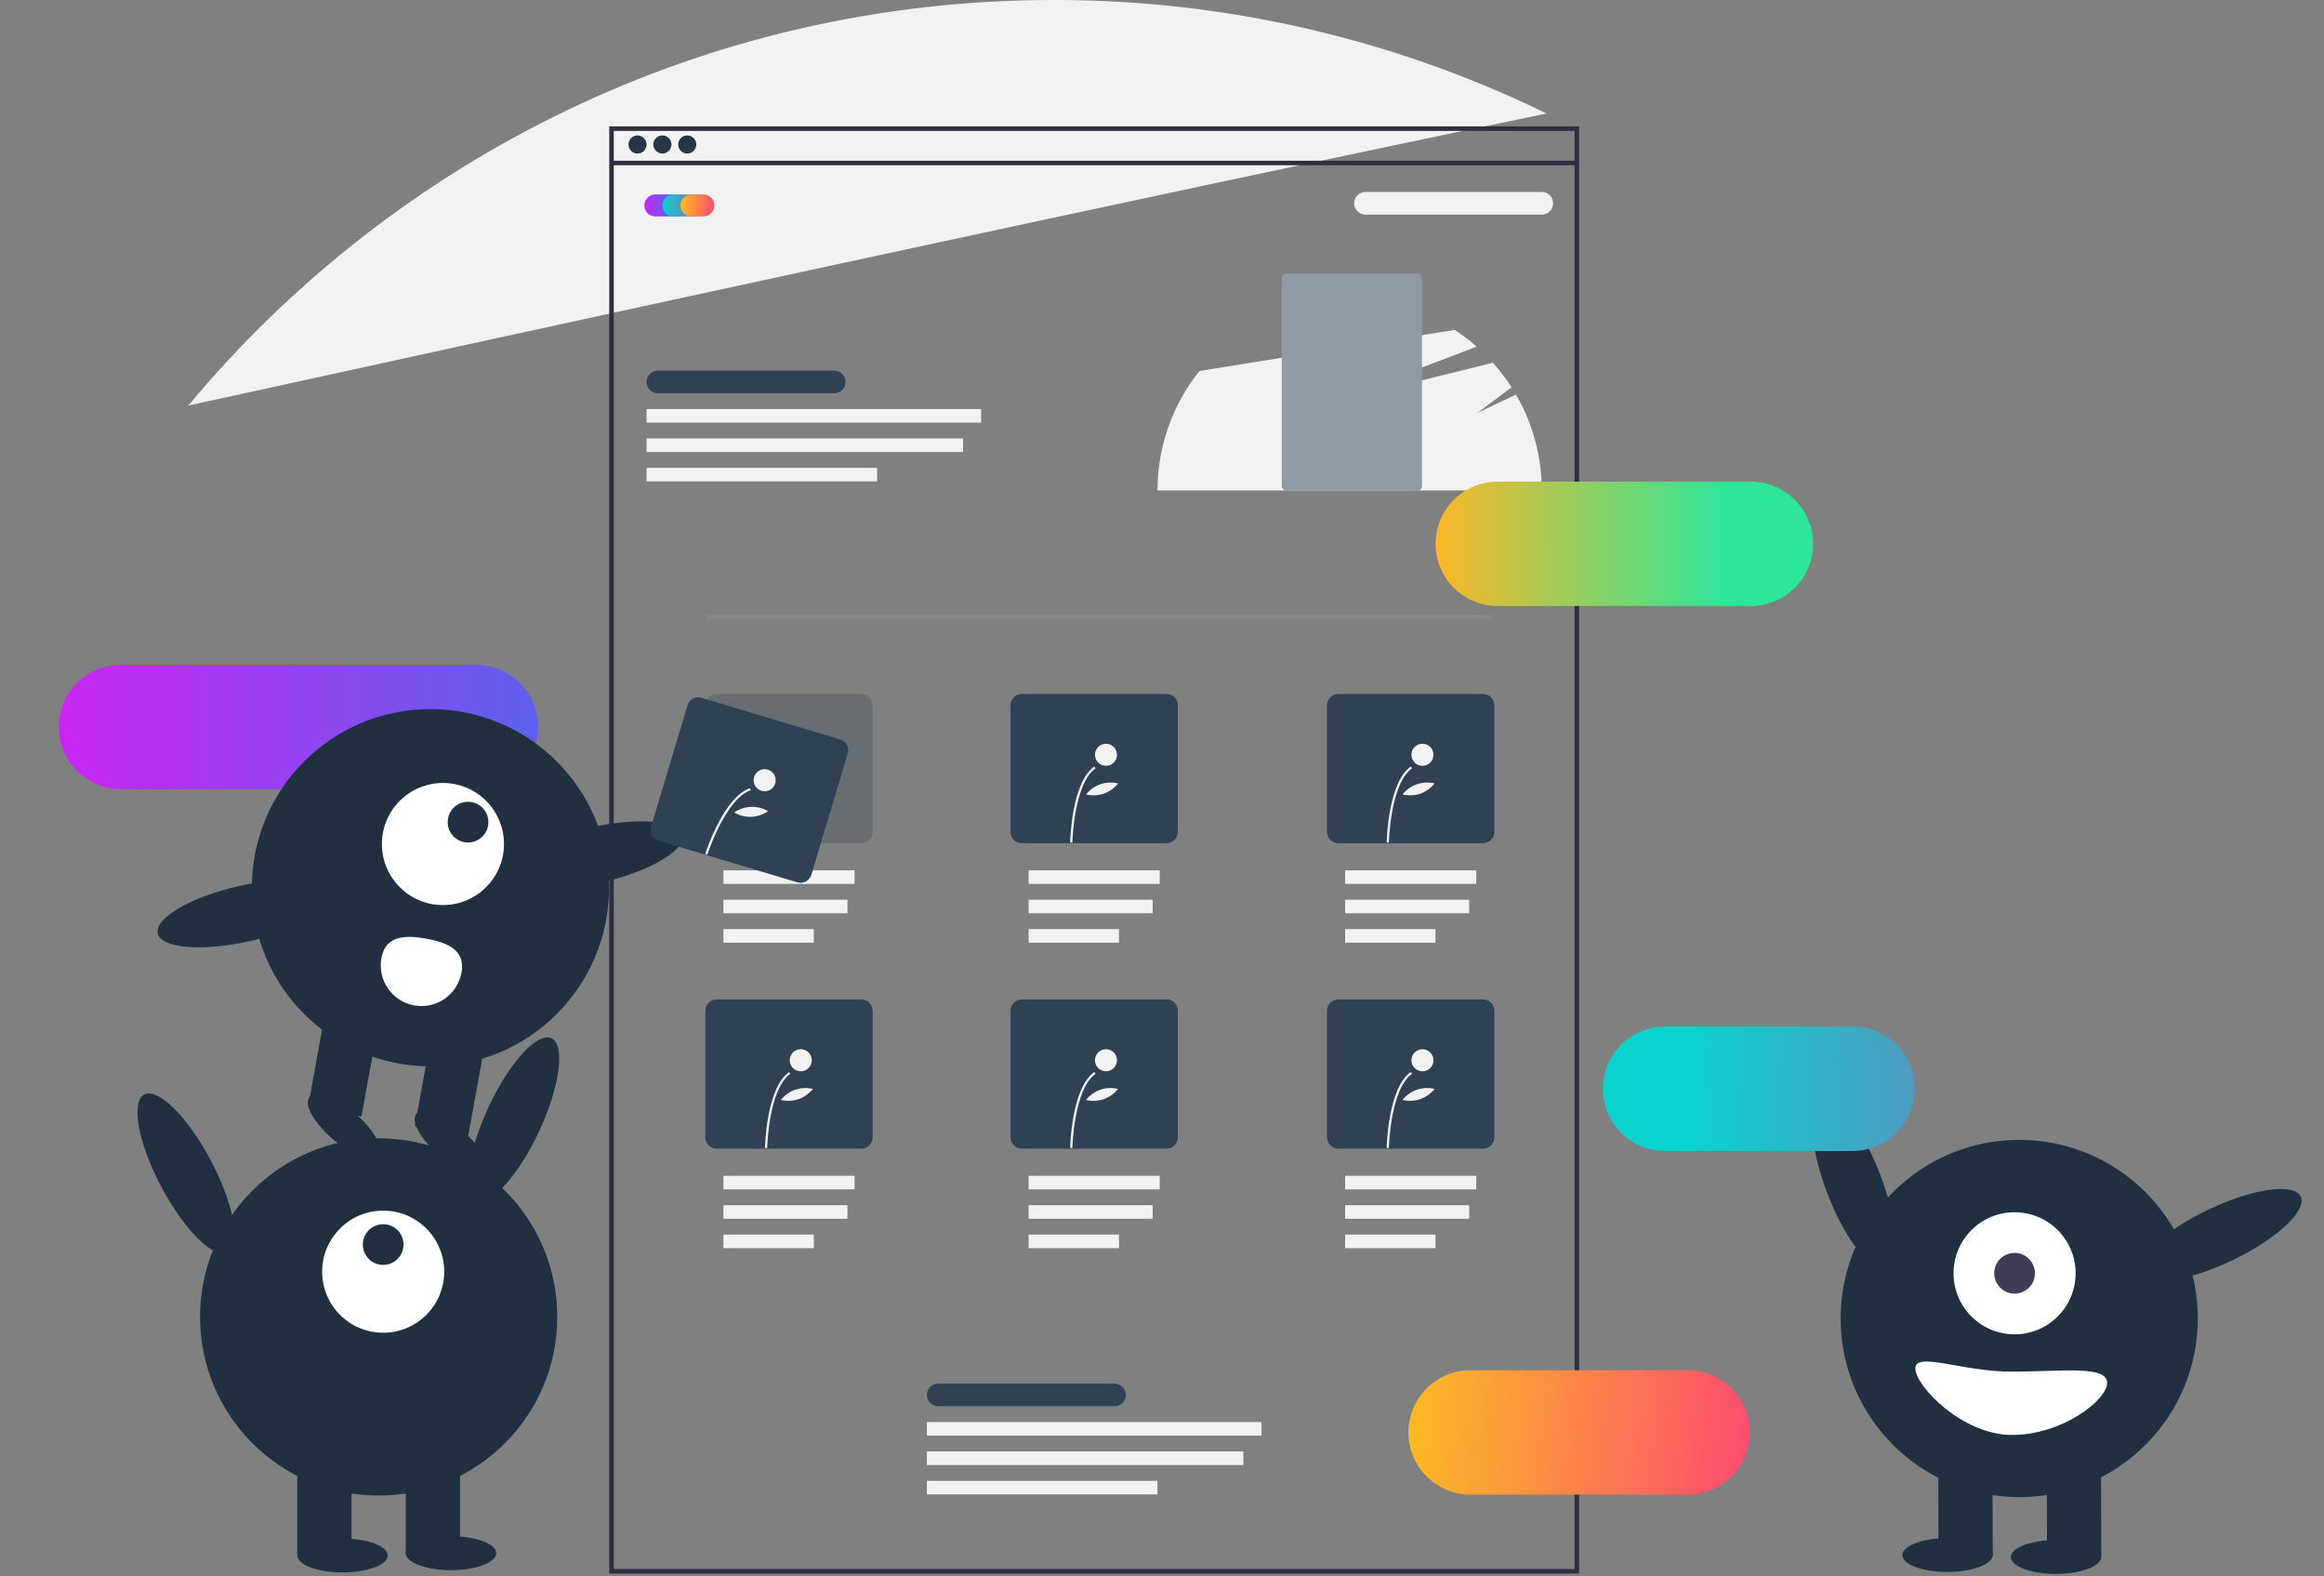<svg width="1028" height="697" viewBox="0 0 1028 697" fill="none" xmlns="http://www.w3.org/2000/svg">
<rect x="0" y="0" width="1028" height="697" fill="#808080" stroke="none"/>
<g clip-path="url(#clip0)">
<path d="M670.587 174.506L653.497 182.594L668.622 171.284C666.164 167.447 663.402 163.813 660.364 160.417L586.247 178.839L653.195 153.301C650.136 150.601 646.887 148.125 643.473 145.891L530.537 164.082C518.546 179.076 512.009 197.702 512 216.902H682C681.993 202.012 678.056 187.387 670.587 174.506Z" fill="#F2F2F2"/>
<path d="M684.123 50.195C616.19 17.062 541.583 -0.107 466 8.97498e-06C312.17 8.97498e-06 174.639 69.753 83.29 179.349C239.716 145.074 512.067 85.743 684.123 50.195Z" fill="#F2F2F2"/>
<path d="M698.5 695.902H269.5V55.902H698.5V695.902ZM271.5 693.902H696.5V57.902H271.5V693.902Z" fill="#2F2E41"/>
<path d="M698 71.083H271V73.083H698V71.083Z" fill="#2F2E41"/>
<path d="M282 67.902C284.209 67.902 286 66.111 286 63.902C286 61.693 284.209 59.902 282 59.902C279.791 59.902 278 61.693 278 63.902C278 66.111 279.791 67.902 282 67.902Z" fill="#273644"/>
<path d="M293 67.902C295.209 67.902 297 66.111 297 63.902C297 61.693 295.209 59.902 293 59.902C290.791 59.902 289 61.693 289 63.902C289 66.111 290.791 67.902 293 67.902Z" fill="#273644"/>
<path d="M304 67.902C306.209 67.902 308 66.111 308 63.902C308 61.693 306.209 59.902 304 59.902C301.791 59.902 300 61.693 300 63.902C300 66.111 301.791 67.902 304 67.902Z" fill="#273644"/>
<path d="M369 163.902H291C288.239 163.902 286 166.14 286 168.902C286 171.663 288.239 173.902 291 173.902H369C371.761 173.902 374 171.663 374 168.902C374 166.14 371.761 163.902 369 163.902Z" fill="#2F4152"/>
<path d="M604 94.902L682 94.902C684.761 94.902 687 92.663 687 89.902C687 87.141 684.761 84.902 682 84.902L604 84.902C601.239 84.902 599 87.141 599 89.902C599 92.663 601.239 94.902 604 94.902Z" fill="#F2F2F2"/>
<path d="M434 180.902H286V186.902H434V180.902Z" fill="#F2F2F2"/>
<path d="M426 193.902H286V199.902H426V193.902Z" fill="#F2F2F2"/>
<path d="M388 206.902H286V212.902H388V206.902Z" fill="#F2F2F2"/>
<path d="M378 384.902H320V390.902H378V384.902Z" fill="#F2F2F2"/>
<path d="M374.865 397.902H320V403.902H374.865V397.902Z" fill="#F2F2F2"/>
<path d="M359.973 410.902H320V416.902H359.973V410.902Z" fill="#F2F2F2"/>
<path d="M513 384.902H455V390.902H513V384.902Z" fill="#F2F2F2"/>
<path d="M509.865 397.902H455V403.902H509.865V397.902Z" fill="#F2F2F2"/>
<path d="M494.973 410.902H455V416.902H494.973V410.902Z" fill="#F2F2F2"/>
<path d="M653 384.902H595V390.902H653V384.902Z" fill="#F2F2F2"/>
<path d="M649.865 397.902H595V403.902H649.865V397.902Z" fill="#F2F2F2"/>
<path d="M634.973 410.902H595V416.902H634.973V410.902Z" fill="#F2F2F2"/>
<path d="M493 611.902H415C412.239 611.902 410 614.14 410 616.902C410 619.663 412.239 621.902 415 621.902H493C495.761 621.902 498 619.663 498 616.902C498 614.14 495.761 611.902 493 611.902Z" fill="#2F4152"/>
<path d="M558 628.902H410V634.902H558V628.902Z" fill="#F2F2F2"/>
<path d="M550 641.902H410V647.902H550V641.902Z" fill="#F2F2F2"/>
<path d="M512 654.902H410V660.902H512V654.902Z" fill="#F2F2F2"/>
<path opacity="0.3" d="M660.5 271.902H312.5V273.902H660.5V271.902Z" fill="#909AA4"/>
<path opacity="0.3" d="M381 306.902H317C314.239 306.902 312 309.14 312 311.902V367.902C312 370.663 314.239 372.902 317 372.902H381C383.761 372.902 386 370.663 386 367.902V311.902C386 309.14 383.761 306.902 381 306.902Z" fill="#2F4152"/>
<path d="M516 306.902H452C449.239 306.902 447 309.14 447 311.902V367.902C447 370.663 449.239 372.902 452 372.902H516C518.761 372.902 521 370.663 521 367.902V311.902C521 309.14 518.761 306.902 516 306.902Z" fill="#2F4152"/>
<path d="M656 306.902H592C589.239 306.902 587 309.14 587 311.902V367.902C587 370.663 589.239 372.902 592 372.902H656C658.761 372.902 661 370.663 661 367.902V311.902C661 309.14 658.761 306.902 656 306.902Z" fill="#2F4152"/>
<path d="M474.359 372.625L473.382 372.605C473.403 371.524 474.013 346.044 484.045 339.001L484.605 339.8C474.979 346.559 474.363 372.365 474.359 372.625Z" fill="#F2F2F2"/>
<path d="M489.206 338.679C491.902 338.679 494.088 336.494 494.088 333.798C494.088 331.102 491.902 328.917 489.206 328.917C486.51 328.917 484.325 331.102 484.325 333.798C484.325 336.494 486.51 338.679 489.206 338.679Z" fill="#F2F2F2"/>
<path d="M488.219 351.034C485.68 351.831 482.976 351.948 480.378 351.372C482.028 349.272 484.25 347.693 486.776 346.826C489.303 345.96 492.026 345.842 494.618 346.488C492.92 348.537 490.713 350.105 488.219 351.034Z" fill="#F2F2F2"/>
<path d="M653 520H595V526H653V520Z" fill="#F2F2F2"/>
<path d="M649.865 533H595V539H649.865V533Z" fill="#F2F2F2"/>
<path d="M634.973 546H595V552H634.973V546Z" fill="#F2F2F2"/>
<path d="M656 442H592C589.239 442 587 444.239 587 447V503C587 505.761 589.239 508 592 508H656C658.761 508 661 505.761 661 503V447C661 444.239 658.761 442 656 442Z" fill="#2F4152"/>
<path d="M614.359 507.723L613.382 507.704C613.403 506.622 614.013 481.142 624.044 474.1L624.605 474.899C614.979 481.657 614.363 507.463 614.359 507.723Z" fill="#F2F2F2"/>
<path d="M629.206 473.777C631.902 473.777 634.088 471.592 634.088 468.896C634.088 466.2 631.902 464.015 629.206 464.015C626.51 464.015 624.325 466.2 624.325 468.896C624.325 471.592 626.51 473.777 629.206 473.777Z" fill="#F2F2F2"/>
<path d="M628.219 486.132C625.68 486.929 622.976 487.046 620.378 486.47C622.028 484.37 624.25 482.791 626.776 481.925C629.303 481.058 632.026 480.94 634.618 481.586C632.92 483.635 630.713 485.203 628.219 486.132Z" fill="#F2F2F2"/>
<path d="M513 520H455V526H513V520Z" fill="#F2F2F2"/>
<path d="M509.865 533H455V539H509.865V533Z" fill="#F2F2F2"/>
<path d="M494.973 546H455V552H494.973V546Z" fill="#F2F2F2"/>
<path d="M516 442H452C449.239 442 447 444.239 447 447V503C447 505.761 449.239 508 452 508H516C518.761 508 521 505.761 521 503V447C521 444.239 518.761 442 516 442Z" fill="#2F4152"/>
<path d="M474.359 507.723L473.382 507.704C473.403 506.622 474.013 481.142 484.044 474.1L484.605 474.899C474.979 481.657 474.363 507.463 474.359 507.723Z" fill="#F2F2F2"/>
<path d="M489.206 473.777C491.902 473.777 494.088 471.592 494.088 468.896C494.088 466.2 491.902 464.015 489.206 464.015C486.51 464.015 484.325 466.2 484.325 468.896C484.325 471.592 486.51 473.777 489.206 473.777Z" fill="#F2F2F2"/>
<path d="M488.219 486.132C485.68 486.929 482.976 487.046 480.378 486.47C482.028 484.37 484.25 482.791 486.776 481.925C489.303 481.058 492.026 480.94 494.618 481.586C492.92 483.635 490.713 485.203 488.219 486.132Z" fill="#F2F2F2"/>
<path d="M378 520H320V526H378V520Z" fill="#F2F2F2"/>
<path d="M374.865 533H320V539H374.865V533Z" fill="#F2F2F2"/>
<path d="M359.973 546H320V552H359.973V546Z" fill="#F2F2F2"/>
<path d="M381 442H317C314.239 442 312 444.239 312 447V503C312 505.761 314.239 508 317 508H381C383.761 508 386 505.761 386 503V447C386 444.239 383.761 442 381 442Z" fill="#2F4152"/>
<path d="M339.359 507.723L338.382 507.704C338.403 506.622 339.013 481.142 349.044 474.1L349.605 474.899C339.979 481.657 339.363 507.463 339.359 507.723Z" fill="#F2F2F2"/>
<path d="M354.206 473.777C356.902 473.777 359.088 471.592 359.088 468.896C359.088 466.2 356.902 464.015 354.206 464.015C351.51 464.015 349.325 466.2 349.325 468.896C349.325 471.592 351.51 473.777 354.206 473.777Z" fill="#F2F2F2"/>
<path d="M353.219 486.132C350.68 486.929 347.976 487.046 345.378 486.47C347.028 484.37 349.25 482.791 351.776 481.925C354.303 481.058 357.026 480.94 359.618 481.586C357.92 483.635 355.713 485.203 353.219 486.132Z" fill="#F2F2F2"/>
<path d="M614.359 372.625L613.382 372.605C613.403 371.524 614.014 346.044 624.045 339.001L624.605 339.8C614.979 346.559 614.363 372.365 614.359 372.625Z" fill="#F2F2F2"/>
<path d="M629.206 338.679C631.902 338.679 634.088 336.494 634.088 333.798C634.088 331.102 631.902 328.917 629.206 328.917C626.51 328.917 624.325 331.102 624.325 333.798C624.325 336.494 626.51 338.679 629.206 338.679Z" fill="#F2F2F2"/>
<path d="M628.219 351.034C625.68 351.831 622.976 351.948 620.378 351.372C622.028 349.272 624.25 347.693 626.776 346.826C629.303 345.96 632.026 345.842 634.618 346.488C632.92 348.537 630.713 350.105 628.219 351.034V351.034Z" fill="#F2F2F2"/>
<path d="M167.5 661.402C211.13 661.402 246.5 626.032 246.5 582.402C246.5 538.771 211.13 503.402 167.5 503.402C123.87 503.402 88.5 538.771 88.5 582.402C88.5 626.032 123.87 661.402 167.5 661.402Z" fill="#21303F"/>
<path d="M155.5 644.402H131.5V687.402H155.5V644.402Z" fill="#21303F"/>
<path d="M203.5 644.402H179.5V687.402H203.5V644.402Z" fill="#21303F"/>
<path d="M151.5 695.402C162.546 695.402 171.5 692.044 171.5 687.902C171.5 683.76 162.546 680.402 151.5 680.402C140.454 680.402 131.5 683.76 131.5 687.902C131.5 692.044 140.454 695.402 151.5 695.402Z" fill="#21303F"/>
<path d="M199.5 694.402C210.546 694.402 219.5 691.044 219.5 686.902C219.5 682.76 210.546 679.402 199.5 679.402C188.454 679.402 179.5 682.76 179.5 686.902C179.5 691.044 188.454 694.402 199.5 694.402Z" fill="#21303F"/>
<path d="M169.5 589.402C184.412 589.402 196.5 577.314 196.5 562.402C196.5 547.49 184.412 535.402 169.5 535.402C154.588 535.402 142.5 547.49 142.5 562.402C142.5 577.314 154.588 589.402 169.5 589.402Z" fill="white"/>
<path d="M169.5 559.402C174.471 559.402 178.5 555.372 178.5 550.402C178.5 545.431 174.471 541.402 169.5 541.402C164.529 541.402 160.5 545.431 160.5 550.402C160.5 555.372 164.529 559.402 169.5 559.402Z" fill="#21303F"/>
<path d="M238.522 500.212C247.715 480.428 250.132 462.051 243.922 459.165C237.711 456.279 225.224 469.977 216.031 489.761C206.838 509.544 204.42 527.922 210.631 530.808C216.842 533.694 229.329 519.995 238.522 500.212Z" fill="#21303F"/>
<path d="M100.756 553.897C106.808 550.693 103.442 532.466 93.236 513.185C83.03 493.904 69.85 480.872 63.797 484.075C57.744 487.279 61.111 505.507 71.317 524.787C81.522 544.068 94.703 557.101 100.756 553.897Z" fill="#21303F"/>
<path d="M834.209 560.509C840.599 558.046 839.419 539.548 831.574 519.192C823.728 498.837 812.187 484.332 805.797 486.795C799.407 489.258 800.587 507.756 808.433 528.112C816.278 548.467 827.819 562.972 834.209 560.509Z" fill="#21303F"/>
<path d="M893.19 662.104C936.82 662.104 972.19 626.734 972.19 583.104C972.19 539.473 936.82 504.104 893.19 504.104C849.559 504.104 814.19 539.473 814.19 583.104C814.19 626.734 849.559 662.104 893.19 662.104Z" fill="#21303F"/>
<path d="M905.48 688.066L929.48 687.999L929.36 644.999L905.36 645.066L905.48 688.066Z" fill="#21303F"/>
<path d="M857.484 688.204L881.484 688.137L881.363 645.137L857.363 645.204L857.484 688.204Z" fill="#21303F"/>
<path d="M909.506 696.058C920.552 696.027 929.497 692.645 929.485 688.502C929.473 684.36 920.51 681.028 909.464 681.058C898.418 681.089 889.474 684.472 889.485 688.614C889.497 692.757 898.46 696.089 909.506 696.058Z" fill="#21303F"/>
<path d="M26 321.5C26 306.312 38.312 294 53.5 294H210.5C225.688 294 238 306.312 238 321.5V321.5C238 336.688 225.688 349 210.5 349H53.5C38.312 349 26 336.688 26 321.5V321.5Z" fill="url(#paint0_linear)"/>
<path d="M861.503 695.193C872.549 695.162 881.494 691.779 881.482 687.637C881.471 683.495 872.507 680.162 861.461 680.193C850.416 680.224 841.471 683.607 841.483 687.749C841.494 691.891 850.458 695.224 861.503 695.193Z" fill="#21303F"/>
<path d="M891.134 590.109C906.045 590.109 918.134 578.021 918.134 563.109C918.134 548.198 906.045 536.109 891.134 536.109C876.222 536.109 864.134 548.198 864.134 563.109C864.134 578.021 876.222 590.109 891.134 590.109Z" fill="white"/>
<path d="M891.134 572.109C896.104 572.109 900.134 568.08 900.134 563.109C900.134 558.139 896.104 554.109 891.134 554.109C886.163 554.109 882.134 558.139 882.134 563.109C882.134 568.08 886.163 572.109 891.134 572.109Z" fill="#3F3D56"/>
<path d="M987.412 557.387C1007.1 547.984 1020.66 535.351 1017.71 529.171C1014.76 522.992 996.406 525.606 976.722 535.009C957.037 544.413 943.473 557.046 946.425 563.225C949.377 569.405 967.728 566.791 987.412 557.387Z" fill="#21303F"/>
<path d="M932.074 611.495C932.095 619.227 912.23 634.551 890.138 634.613C868.047 634.675 847.273 612.965 847.251 605.233C847.23 597.501 867.969 606.675 890.06 606.613C912.151 606.551 932.052 603.763 932.074 611.495Z" fill="white"/>
<path d="M190.405 471.59C234.035 471.59 269.405 436.221 269.405 392.59C269.405 348.96 234.035 313.59 190.405 313.59C146.774 313.59 111.405 348.96 111.405 392.59C111.405 436.221 146.774 471.59 190.405 471.59Z" fill="#21303F"/>
<path d="M167.552 451.461L143.936 447.186L136.277 489.498L159.893 493.773L167.552 451.461Z" fill="#21303F"/>
<path d="M214.785 460.011L191.169 455.736L183.509 498.048L207.125 502.324L214.785 460.011Z" fill="#21303F"/>
<path d="M214.698 518.43C217.374 515.269 212.711 506.92 204.282 499.781C195.853 492.643 186.85 489.418 184.173 492.579C181.496 495.74 186.159 504.09 194.588 511.228C203.017 518.367 212.021 521.591 214.698 518.43Z" fill="#21303F"/>
<path d="M167.449 511.058C170.126 507.897 165.463 499.548 157.034 492.409C148.605 485.271 139.602 482.046 136.925 485.207C134.248 488.368 138.911 496.717 147.34 503.856C155.769 510.994 164.772 514.219 167.449 511.058Z" fill="#21303F"/>
<path d="M195.936 400.266C210.847 400.266 222.936 388.178 222.936 373.266C222.936 358.355 210.847 346.266 195.936 346.266C181.024 346.266 168.936 358.355 168.936 373.266C168.936 388.178 181.024 400.266 195.936 400.266Z" fill="white"/>
<path d="M207.032 372.588C212.003 372.588 216.032 368.559 216.032 363.588C216.032 358.618 212.003 354.588 207.032 354.588C202.062 354.588 198.032 358.618 198.032 363.588C198.032 368.559 202.062 372.588 207.032 372.588Z" fill="#21303F"/>
<path d="M266.121 390.284C287.385 385.41 303.382 376.048 301.852 369.373C300.322 362.697 281.844 361.237 260.58 366.111C239.316 370.985 223.319 380.347 224.849 387.023C226.379 393.698 244.857 395.158 266.121 390.284Z" fill="#21303F"/>
<path d="M111.047 416.073C132.311 411.199 148.308 401.836 146.778 395.161C145.248 388.486 126.77 387.025 105.506 391.899C84.242 396.773 68.245 406.136 69.775 412.811C71.305 419.487 89.783 420.947 111.047 416.073Z" fill="#21303F"/>
<path d="M168.707 423.723C167.857 428.421 168.908 433.264 171.628 437.187C174.348 441.11 178.516 443.791 183.213 444.642C187.911 445.492 192.754 444.441 196.677 441.721C200.6 439.001 203.281 434.833 204.132 430.136C205.902 420.354 198.339 416.892 188.557 415.121C178.775 413.351 170.478 413.941 168.707 423.723Z" fill="white"/>
<path d="M371.629 326.981L310.325 308.602C307.679 307.809 304.892 309.311 304.099 311.956L288.018 365.597C287.225 368.242 288.726 371.029 291.371 371.822L352.675 390.201C355.321 390.994 358.108 389.493 358.901 386.848L374.982 333.207C375.775 330.562 374.274 327.774 371.629 326.981Z" fill="#2F4152"/>
<path d="M312.868 377.977L311.938 377.679C312.269 376.649 320.17 352.417 331.801 348.552L332.109 349.478C320.947 353.188 312.947 377.73 312.868 377.977Z" fill="#F2F2F2"/>
<path d="M338.24 349.931C340.936 349.931 343.121 347.746 343.121 345.05C343.121 342.354 340.936 340.169 338.24 340.169C335.544 340.169 333.358 342.354 333.358 345.05C333.358 347.746 335.544 349.931 338.24 349.931Z" fill="#F2F2F2"/>
<path d="M332.345 361.276C329.684 361.311 327.06 360.646 324.736 359.349C326.92 357.811 329.502 356.936 332.171 356.832C334.84 356.727 337.482 357.397 339.779 358.759C337.564 360.235 335.001 361.103 332.345 361.276V361.276Z" fill="#F2F2F2"/>
<path d="M709 481.5C709 466.312 721.312 454 736.5 454H819.5C834.688 454 847 466.312 847 481.5V481.5C847 496.688 834.688 509 819.5 509H736.5C721.312 509 709 496.688 709 481.5V481.5Z" fill="url(#paint1_linear)"/>
<path d="M635 240.5C635 225.312 647.312 213 662.5 213L774.5 213C789.688 213 802 225.312 802 240.5V240.5C802 255.688 789.688 268 774.5 268H662.5C647.312 268 635 255.688 635 240.5V240.5Z" fill="url(#paint2_linear)"/>
<path d="M623 633.5C623 618.312 635.312 606 650.5 606H746.5C761.688 606 774 618.312 774 633.5V633.5C774 648.688 761.688 661 746.5 661H650.5C635.312 661 623 648.688 623 633.5V633.5Z" fill="url(#paint3_linear)"/>
<rect x="567" y="121" width="62" height="96" rx="2" fill="#909AA4"/>
</g>
<path d="M285 90.859C285 88.175 287.176 86 289.859 86H300.315C302.999 86 305.175 88.175 305.175 90.859V90.859C305.175 93.543 302.999 95.718 300.315 95.718H289.859C287.176 95.718 285 93.543 285 90.859V90.859Z" fill="url(#paint4_linear)"/>
<path d="M292.996 90.859C292.996 88.175 295.172 86 297.855 86H308.312C310.995 86 313.171 88.175 313.171 90.859V90.859C313.171 93.543 310.995 95.718 308.312 95.718H297.855C295.172 95.718 292.996 93.543 292.996 90.859V90.859Z" fill="url(#paint5_linear)"/>
<path d="M300.992 90.859C300.992 88.175 303.168 86 305.851 86H311.141C313.825 86 316 88.175 316 90.859V90.859C316 93.543 313.825 95.718 311.141 95.718H305.851C303.168 95.718 300.992 93.543 300.992 90.859V90.859Z" fill="url(#paint6_linear)"/>
<defs>
<linearGradient id="paint0_linear" x1="26" y1="321.848" x2="260" y2="322" gradientUnits="userSpaceOnUse">
<stop stop-color="#CB26F4"/>
<stop offset="1" stop-color="#5266EE"/>
</linearGradient>
<linearGradient id="paint1_linear" x1="746" y1="482" x2="1107.99" y2="480.179" gradientUnits="userSpaceOnUse">
<stop stop-color="#0AD3CD"/>
<stop offset="1" stop-color="#FF099E"/>
</linearGradient>
<linearGradient id="paint2_linear" x1="635" y1="240.848" x2="763" y2="241" gradientUnits="userSpaceOnUse">
<stop stop-color="#FBB726"/>
<stop offset="1" stop-color="#2EE698"/>
</linearGradient>
<linearGradient id="paint3_linear" x1="623" y1="633.848" x2="865.087" y2="656.639" gradientUnits="userSpaceOnUse">
<stop stop-color="#FBBA24"/>
<stop offset="1" stop-color="#FF099E"/>
</linearGradient>
<linearGradient id="paint4_linear" x1="285" y1="90.921" x2="296.01" y2="90.921" gradientUnits="userSpaceOnUse">
<stop stop-color="#CB26F4"/>
<stop offset="1" stop-color="#5266EE"/>
</linearGradient>
<linearGradient id="paint5_linear" x1="292.996" y1="90.921" x2="322.157" y2="90.536" gradientUnits="userSpaceOnUse">
<stop stop-color="#0AD3CD"/>
<stop offset="1" stop-color="#FF099E"/>
</linearGradient>
<linearGradient id="paint6_linear" x1="300.992" y1="90.921" x2="325.199" y2="92.203" gradientUnits="userSpaceOnUse">
<stop stop-color="#FBBA24"/>
<stop offset="1" stop-color="#FF099E"/>
</linearGradient>
<clipPath id="clip0">
<rect width="1027.5" height="696.059" fill="white"/>
</clipPath>
</defs>
</svg>
